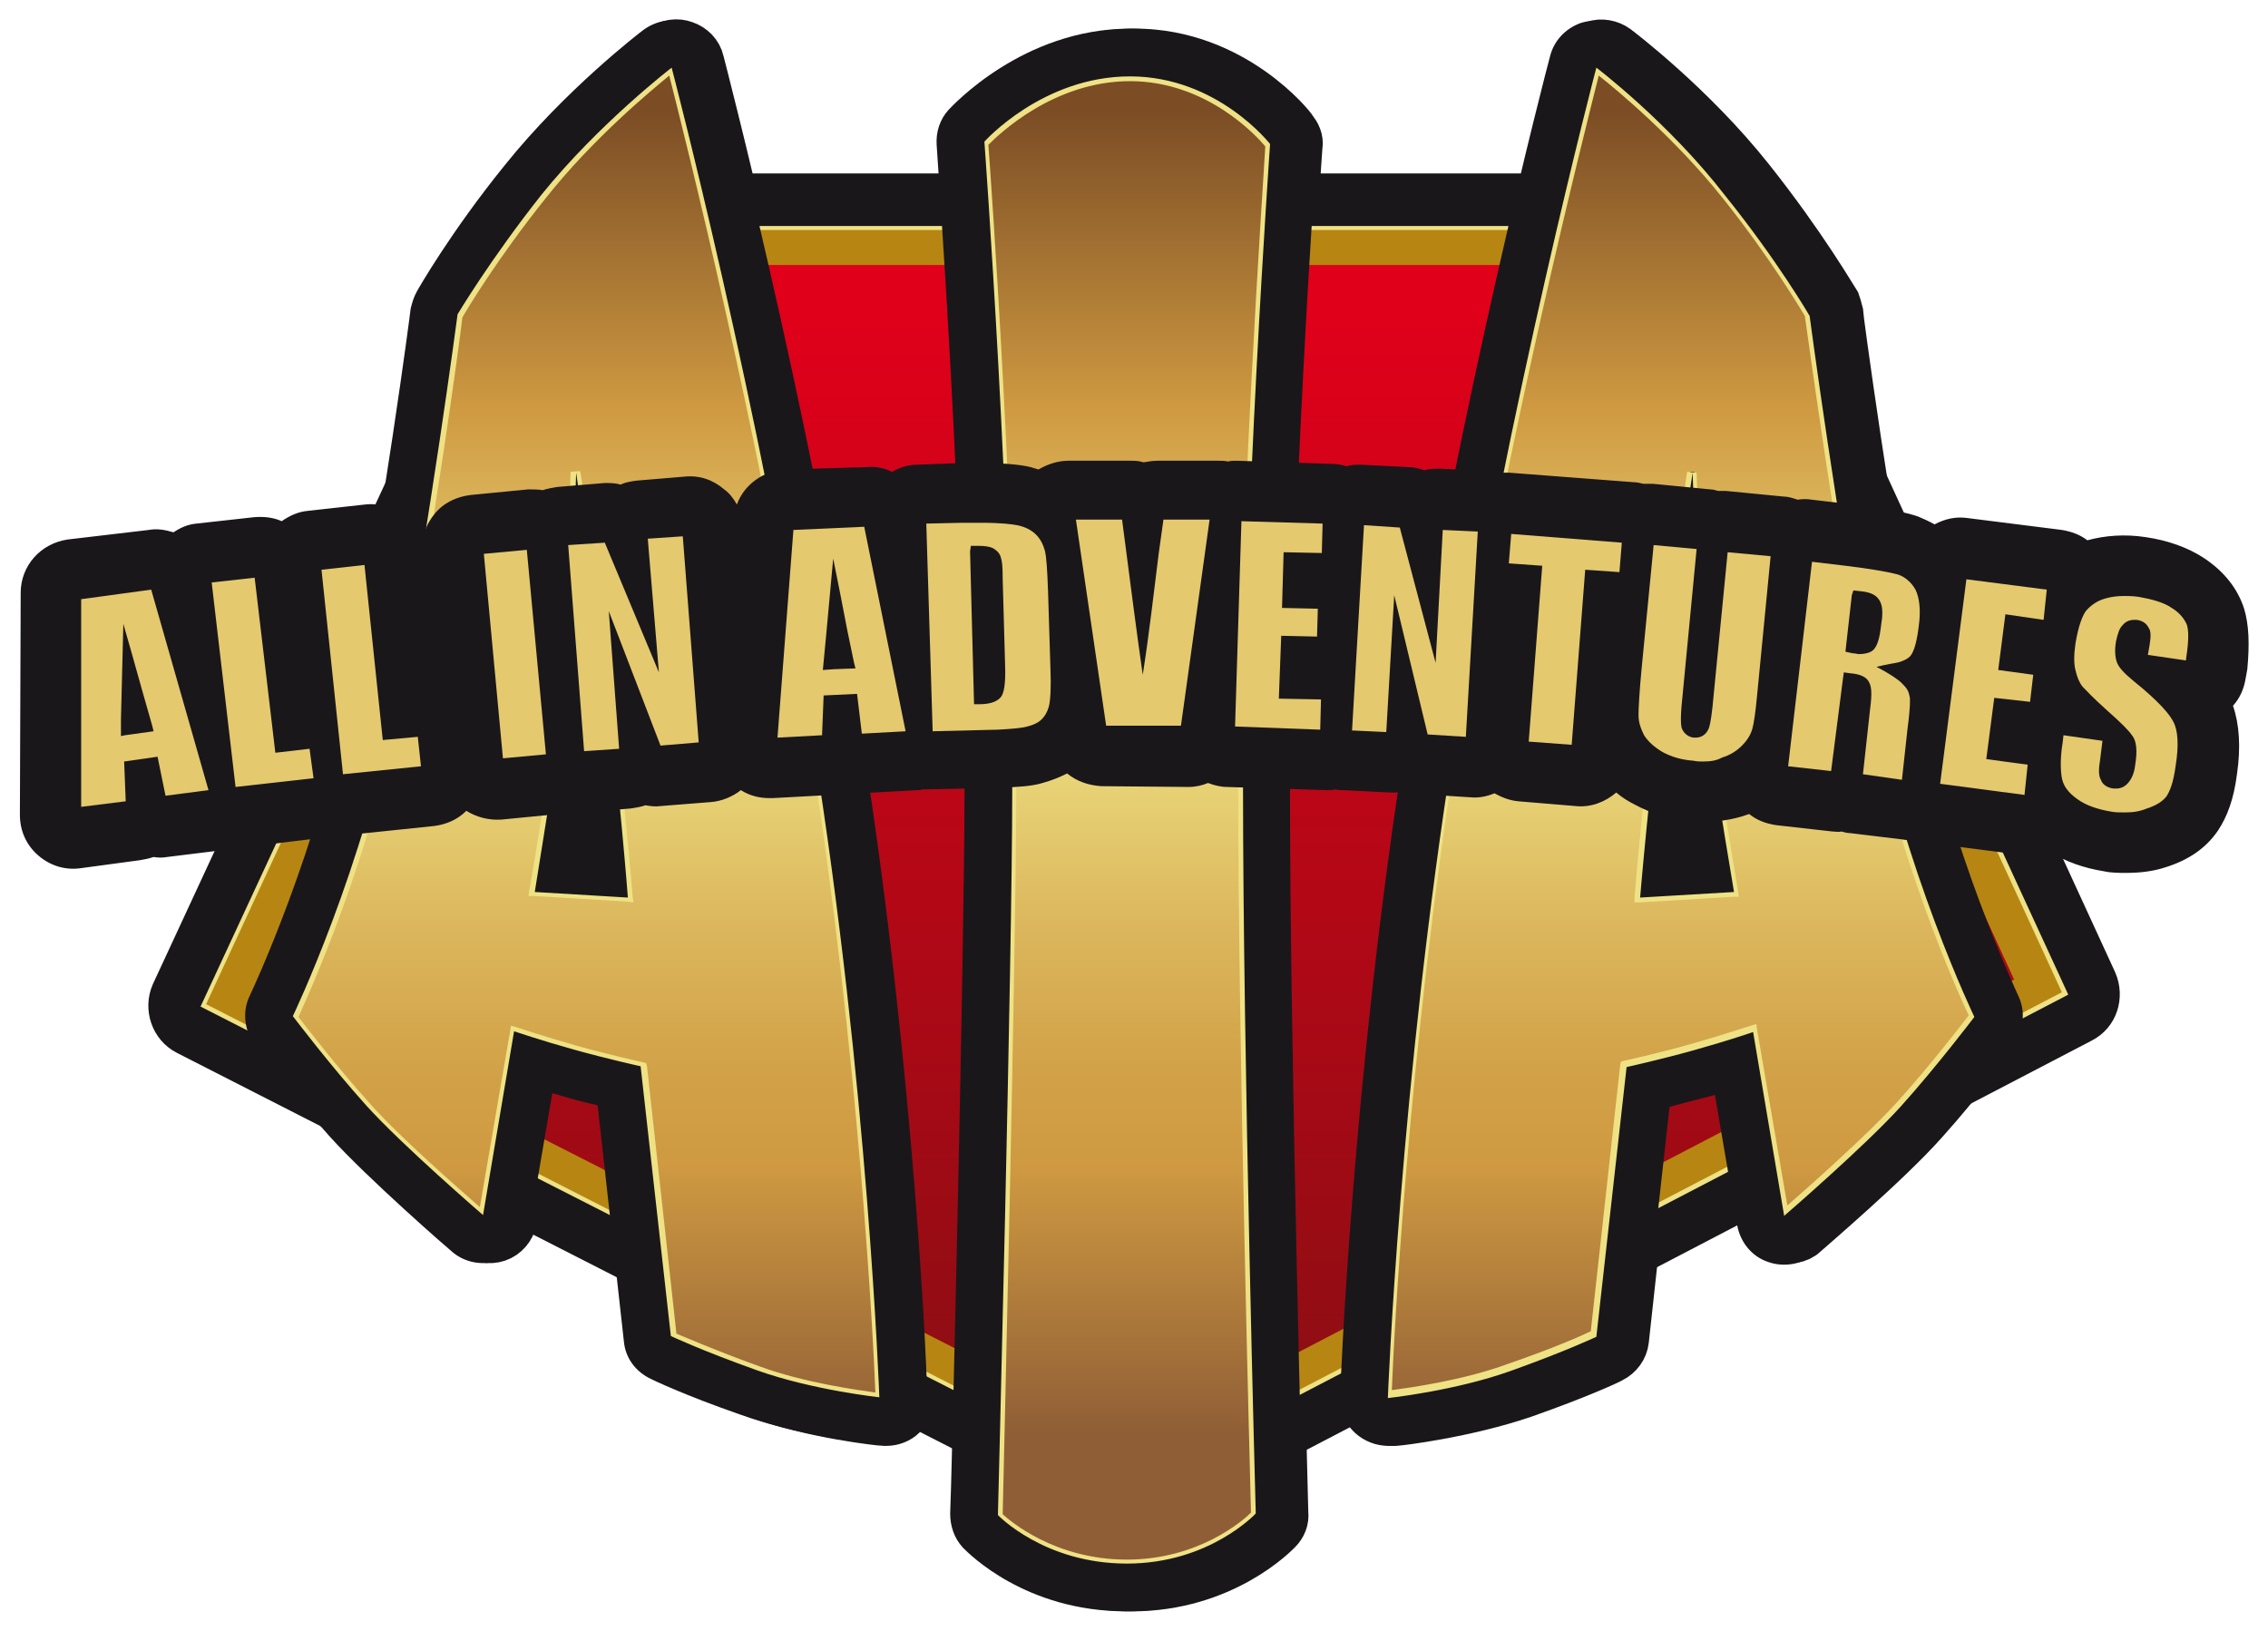
<svg width="285" height="205"  id="Layer_1" xmlns="http://www.w3.org/2000/svg"  x="0px" y="0px"
	 viewBox="0 0 285 205" style="enable-background:new 0 0 285 205;" xml:space="preserve">
<style type="text/css">
	.st0{fill:#1A171B;}
	.st1{fill:#1A171B;stroke:#1A171B;stroke-width:6.613;stroke-miterlimit:10;}
	.st2{fill:url(#SVGID_1_);}
	.st3{fill:#EFE285;}
	.st4{fill:#B78612;}
	.st5{fill:url(#SVGID_2_);}
	.st6{fill:url(#SVGID_3_);}
	.st7{fill:#E4C96E;}
</style>
<g>
	<g>
		<g>
			<path class="st0" d="M262.8,130.8L145.4,192c-0.9,0.5-2,0.8-3,0.8c-1,0-2.1-0.2-3-0.7L22.2,132.3c-3.1-1.6-4.4-5.4-3-8.6
				l45.5-98.1c1.1-2.3,3.4-3.8,6-3.8h144.7c2.5,0,4.9,1.5,6,3.8l44.4,96.6C267.2,125.4,266,129.2,262.8,130.8z"/>
			<path class="st1" d="M87.7,7.8c-0.2-0.9-0.9-1.6-1.8-1.9c-0.8-0.3-1.8-0.2-2.5,0.4c-0.4,0.3-9.5,7.3-16.8,16.4
				C60,31,56,37.9,55.8,38.2c-0.2,0.3-0.3,0.7-0.3,1c0,0.3-3.5,26.6-7.6,47.7C43.8,108,35.1,126.3,35,126.5c-0.5,0.9-0.3,2,0.3,2.8
				c0.2,0.3,4.8,6.4,9.4,11.4c4.5,5.1,14.5,13.7,15,14.1c0.8,0.6,1.8,0.8,2.7,0.5c0.9-0.3,1.6-1.1,1.8-2.1l3.4-20
				c1.3,0.4,2.8,0.9,4.6,1.4c2.6,0.8,5.1,1.4,6.7,1.8l3.6,32c0.1,0.9,0.7,1.8,1.5,2.1c0.2,0.1,4,1.9,11,4.4
				c7.2,2.6,15.7,3.5,16.1,3.5c0.1,0,0.2,0,0.3,0c0.7,0,1.4-0.3,1.8-0.7c0.6-0.5,0.9-1.3,0.9-2.1c0-0.4-1.5-39.9-8.3-82.4
				C98.9,50.7,87.8,8.2,87.7,7.8z M76.6,109.9l-5.6-0.3c0.6-3.9,1.8-11.1,2.7-17.1c0.2-1.2,0.4-2.8,0.5-4.5
				C75.3,96.7,76.2,105.4,76.6,109.9z"/>
			<path class="st1" d="M251.3,126.5c-0.1-0.2-8.8-18.4-12.9-39.6c-4.1-21.1-7.6-47.4-7.6-47.7c-0.1-0.4-0.2-0.7-0.3-1
				c-0.2-0.3-4.2-7.2-10.8-15.5c-7.3-9.2-16.4-16.1-16.8-16.4c-0.7-0.5-1.7-0.7-2.5-0.4c-0.8,0.3-1.5,1-1.8,1.9
				c-0.1,0.4-11.2,42.9-18,85.4c-6.8,42.5-8.3,82-8.3,82.4c0,0.8,0.3,1.5,0.9,2.1c0.5,0.5,1.2,0.7,1.8,0.7c0.1,0,0.2,0,0.3,0
				c0.4,0,8.8-1,16.1-3.5c7.1-2.5,10.9-4.3,11-4.4c0.8-0.4,1.4-1.2,1.5-2.1l3.5-32c1.6-0.4,4.1-1,6.7-1.8c1.8-0.5,3.4-1,4.6-1.4
				l3.4,20c0.2,1,0.8,1.8,1.8,2.1c0.9,0.3,2,0.2,2.7-0.5c0.4-0.4,10.4-8.9,15-14.1c4.5-5,9.1-11.2,9.4-11.4
				C251.6,128.5,251.7,127.4,251.3,126.5z M215.2,109.6l-5.6,0.3c0.4-4.5,1.2-13.2,2.4-21.9c0.2,1.7,0.3,3.2,0.5,4.5
				C213.4,98.5,214.6,105.6,215.2,109.6z"/>
			<path class="st1" d="M142.6,6.9c-12,0-20,8.8-20.4,9.1c-0.5,0.5-0.7,1.3-0.7,2c0,0.5,3.5,47.8,3.5,81.3c0,20.8-1.7,90.3-1.8,91
				c0,0.7,0.2,1.4,0.8,1.9c0.3,0.3,6.8,7,18.2,7c11.4,0,17.9-6.8,18.2-7.1c0.5-0.5,0.8-1.2,0.7-1.9c0-0.6-1.6-58.4-1.6-90.9
				c0-32.4,3.3-80.5,3.4-81c0.1-0.7-0.2-1.3-0.6-1.8C162.2,16.2,154.8,6.9,142.6,6.9z"/>
			
				<linearGradient id="SVGID_1_" gradientUnits="userSpaceOnUse" x1="143.118" y1="10.729" x2="143.118" y2="198.033" gradientTransform="matrix(1 0 0 -1 0 207)">
				<stop  offset="8.582770e-02" style="stop-color:#905E36"/>
				<stop  offset="0.267" style="stop-color:#CF9A41"/>
				<stop  offset="0.331" style="stop-color:#D2A248"/>
				<stop  offset="0.429" style="stop-color:#DCB75D"/>
				<stop  offset="0.549" style="stop-color:#EBDA7D"/>
				<stop  offset="0.574" style="stop-color:#EFE285"/>
				<stop  offset="0.651" style="stop-color:#E4C96E"/>
				<stop  offset="0.773" style="stop-color:#CF9A41"/>
				<stop  offset="0.973" style="stop-color:#7C4D25"/>
			</linearGradient>
			<path class="st2" d="M142.3,196.3c-9.4,0-15.1-5.2-15.9-5.9c0.1-3.4,1.8-70.6,1.8-90.9c0-32.7-3.3-78.6-3.5-81.4
				c0.8-0.9,8-8,18-8c10.1,0,16.6,7.5,17.3,8.4c-0.2,2.7-3.4,49.4-3.4,81.1c0,31.7,1.5,87.7,1.6,90.8
				C157.5,191,151.8,196.3,142.3,196.3z M110.9,175.3c-1.7-0.2-8.9-1.2-15-3.4c-6.1-2.2-9.8-3.9-10.6-4.2l-3.8-33.9l-0.2-0.1
				c0,0-4.2-0.9-8.4-2.1c-4.2-1.2-7.5-2.3-7.5-2.3l-0.3-0.1l-3.9,22.9c-1.9-1.7-10.4-9-14.3-13.4c-4.1-4.5-8.3-10.1-9.1-11.1
				c0.9-1.9,9.1-19.7,13-40.2c4-20.7,7.4-46.4,7.6-47.8c0.4-0.7,4.4-7.3,10.5-15C75.2,16.7,83,10.3,84.8,9
				c1.2,4.6,11.4,44.7,17.8,84.6C109.1,133.8,110.7,171.3,110.9,175.3z M72.7,59.4c0,0.2-0.7,23.9-2,32.7c-1.3,8.7-3.1,19.9-3.2,20
				l-0.1,0.3l12.4,0.7l0-0.3c0-0.2-1.2-14.5-3-28c-1.8-13.4-3.5-25.3-3.6-25.4L72.7,59.4z M175.3,175.3c0.2-4,1.8-41.5,8.2-81.7
				c6.4-40,16.6-80,17.8-84.6c1.8,1.4,9.6,7.7,15.9,15.6c6.2,7.7,10.1,14.4,10.5,15c0.2,1.4,3.6,27.1,7.6,47.8
				c4,20.5,12.1,38.3,13,40.2c-0.7,1-5,6.6-9.1,11.1c-3.9,4.4-12.3,11.7-14.3,13.4l-3.9-22.9l-0.3,0.1c0,0-3.3,1.1-7.5,2.3
				c-4.2,1.2-8.4,2.1-8.4,2.1l-0.2,0.1l-3.8,33.9c-0.8,0.4-4.4,2-10.6,4.2C184.3,174.2,177,175.1,175.3,175.3z M213,59.3
				c0,0.1-1.7,12-3.6,25.4c-1.8,13.4-3,27.8-3,28l0,0.3l12.4-0.7l-0.1-0.3c0-0.1-1.9-11.3-3.2-20c-1.3-8.7-2-32.4-2-32.7L213,59.3z"
				/>
			<path class="st3" d="M201.6,9.5c2.3,1.8,9.6,7.9,15.5,15.3c6,7.5,9.9,14.1,10.4,14.9c0.3,2,3.7,27.3,7.6,47.8
				c3.9,20,11.7,37.5,13,40.1c-1,1.3-5.1,6.6-9,10.9c-3.7,4.1-11.4,10.9-13.8,13l-3.8-22l-0.1-0.7l-0.7,0.2c0,0-3.3,1.1-7.5,2.3
				c-4.2,1.2-8.4,2.1-8.4,2.1l-0.4,0.1l-0.1,0.4l-3.7,33.5c-1,0.5-4.6,2.1-10.4,4.1c-5.7,2.1-12.4,3-14.6,3.3
				c0.2-5.5,2-42.1,8.2-81.3C190.1,54.8,199.9,15.9,201.6,9.5z M206,113.4l0.7,0l11.7-0.7l0.7,0L219,112c0-0.1-1.9-11.3-3.2-20
				c-1.3-8.7-2-32.4-2-32.6l-1.2-0.1c0,0.1-1.7,12-3.6,25.5c-1.8,13.4-3,27.8-3,28L206,113.4z M84.7,9.5
				c1.6,6.3,11.5,45.3,17.7,84.1c6.2,39.2,8,75.8,8.2,81.3c-2.1-0.3-8.9-1.2-14.6-3.3c-5.8-2.1-9.4-3.7-10.4-4.1L81.9,134l-0.1-0.4
				l-0.4-0.1c0,0-4.1-0.9-8.4-2.1c-4.2-1.2-7.5-2.3-7.5-2.3l-0.7-0.2l-0.1,0.7l-3.8,22c-2.5-2.2-10.2-8.9-13.8-13
				c-3.9-4.3-8-9.6-9-10.9c1.2-2.6,9.1-20,13-40.1c4-20.5,7.4-45.8,7.6-47.8c0.5-0.9,4.4-7.4,10.4-14.9
				C75.1,17.4,82.4,11.4,84.7,9.5z M80.2,113.4l-0.1-0.7c0-0.2-1.2-14.6-3-28c-1.8-13.4-3.5-25.3-3.6-25.5l-1.2,0.1
				c0,0.2-0.7,23.9-2,32.6c-1.3,8.7-3.1,19.9-3.2,20l-0.1,0.7l0.7,0l11.7,0.7L80.2,113.4z M142.6,10.2c9.7,0,16,7,17,8.2
				c-0.2,3.7-3.4,49.7-3.4,81c0,31.4,1.5,86.4,1.6,90.7c-1,1-6.6,5.9-15.6,5.9c-9,0-14.6-4.8-15.6-5.7c0.1-4.7,1.7-70.7,1.7-90.8
				c0-32.3-3.2-77.4-3.5-81.3C126.1,16.9,133,10.2,142.6,10.2z M201.2,8.5c0,0-11.1,42.3-17.9,85.1c-6.8,42.8-8.3,82.1-8.3,82.1
				s8.4-0.9,15.4-3.4c7-2.5,10.8-4.3,10.8-4.3l3.8-33.9c0,0,4.1-0.9,8.4-2.1c4.3-1.2,7.5-2.3,7.5-2.3l3.9,23.1
				c0,0,10.2-8.8,14.7-13.8c4.5-5,9.2-11.2,9.2-11.2s-8.9-18.5-13.1-40.3c-4.1-21.4-7.6-47.8-7.6-47.8s-4-6.9-10.6-15.1
				C210.4,15.4,201.2,8.5,201.2,8.5z M206.7,112.8c0,0,1.2-14.4,3-28c1.8-13.6,3.6-25.4,3.6-25.4s0.7,23.9,2,32.7
				c1.3,8.8,3.2,20,3.2,20L206.7,112.8z M85,8.5c0,0-9.1,7-16.3,15.9c-6.5,8.2-10.6,15.1-10.6,15.1S54.7,66,50.5,87.4
				c-4.2,21.8-13.1,40.3-13.1,40.3s4.7,6.2,9.2,11.2s14.7,13.8,14.7,13.8l3.9-23.1c0,0,3.2,1.1,7.5,2.3c4.3,1.2,8.4,2.1,8.4,2.1
				l3.8,33.9c0,0,3.8,1.8,10.8,4.3c7,2.5,15.4,3.4,15.4,3.4s-1.4-39.2-8.3-82.1S85,8.5,85,8.5z M79.6,112.8l-11.7-0.7
				c0,0,1.8-11.2,3.2-20c1.3-8.8,2-32.7,2-32.7s1.7,11.9,3.6,25.4C78.4,98.4,79.6,112.8,79.6,112.8z M142.6,9.6
				c-11,0-18.3,8.2-18.3,8.2s3.5,47.6,3.5,81.5c0,21.1-1.8,91.1-1.8,91.1s5.8,6.1,16.2,6.1c10.4,0,16.2-6.3,16.2-6.3
				s-1.6-58.1-1.6-90.9c0-32.8,3.4-81.2,3.4-81.2S153.6,9.6,142.6,9.6z"/>
			<path class="st4" d="M25.5,126.4l45.3-97.7h144.4l44.3,96.2l-117.1,61L25.5,126.4z"/>
			<path class="st3" d="M215,28.9l44.1,95.8l-116.8,60.9L25.9,126.2L71,28.9H215z M215.4,28.4H70.7l-45.5,98.1l117.2,59.7
				l117.5-61.2L215.4,28.4z"/>
			
				<linearGradient id="SVGID_2_" gradientUnits="userSpaceOnUse" x1="142.498" y1="26.148" x2="142.498" y2="173.724" gradientTransform="matrix(1 0 0 -1 0 207)">
				<stop  offset="0" style="stop-color:#8A0E13"/>
				<stop  offset="0.973" style="stop-color:#E1001A"/>
			</linearGradient>
			<path class="st5" d="M31.9,124.6l110.4,56.2l110.8-57.7l-41.3-89.8H74.3L31.9,124.6z"/>
			<path class="st0" d="M108.3,92.7C101.5,50,90.3,7.5,90.2,7c-0.5-1.9-1.9-3.5-3.8-4.1c-1.9-0.7-4-0.3-5.6,0.9
				c-0.4,0.3-9.8,7.5-17.4,17c-6.8,8.4-10.9,15.6-11,15.8c-0.4,0.7-0.6,1.4-0.8,2.2c0,0.3-3.5,26.6-7.6,47.5
				c-4,20.6-12.5,38.6-12.6,38.8c-1,2-0.7,4.4,0.6,6.2c0.1,0.1,4.8,6.4,9.5,11.6c4.7,5.2,14.8,14,15.3,14.4c1.6,1.4,3.9,1.8,5.9,1.1
				c2-0.7,3.5-2.5,3.9-4.6l2.8-16.4c0.4,0.1,0.8,0.2,1.1,0.3c1.6,0.5,3.2,0.9,4.6,1.2l3.3,29.7c0.2,2.1,1.5,3.8,3.4,4.7
				c0.2,0.1,4.1,2,11.3,4.5c7.6,2.7,16.4,3.7,16.8,3.7c0.2,0,0.4,0,0.6,0c1.5,0,3-0.6,4.1-1.6c1.3-1.2,2-2.8,1.9-4.6
				C116.6,175,115.1,135.5,108.3,92.7z"/>
			<path class="st0" d="M253.6,125.1c-0.1-0.3-8.6-18.2-12.6-38.8c-4-20.7-7.4-46.4-7.6-47.5c-0.1-0.8-0.4-1.5-0.8-2.2
				c-0.2-0.3-4.3-7.4-11-15.8c-7.6-9.5-17-16.7-17.4-17c-1.6-1.2-3.7-1.5-5.6-0.9c-1.9,0.7-3.3,2.2-3.8,4.1
				c-0.5,1.8-11.3,43.4-18.1,85.7c-6.8,42.6-8.3,82.4-8.3,82.8c-0.1,1.7,0.6,3.4,1.9,4.6c1.1,1,2.6,1.6,4.1,1.6c0.2,0,0.4,0,0.6,0
				c0.4,0,9.2-1,16.8-3.7c7.2-2.6,11.1-4.4,11.3-4.5c1.9-0.9,3.1-2.7,3.4-4.7l3.3-29.7c1.4-0.4,3-0.8,4.6-1.2
				c0.4-0.1,0.7-0.2,1.1-0.3l2.8,16.4c0.4,2.1,1.8,3.9,3.9,4.6c2,0.7,4.3,0.3,5.9-1.1c0.4-0.4,10.6-9.1,15.3-14.4
				c4.6-5.2,9.3-11.4,9.5-11.6C254.3,129.5,254.6,127.1,253.6,125.1z"/>
			<path class="st0" d="M142,3.6c-13.5,0-22.4,9.8-22.8,10.2c-1.1,1.2-1.6,2.8-1.5,4.4c0,0.5,3.5,47.7,3.5,81.1
				c0,20.8-1.7,90.2-1.8,90.9c0,1.6,0.5,3.1,1.6,4.3c0.8,0.8,7.9,8,20.5,8c12.8,0,20.3-7.8,20.6-8.1c1.1-1.1,1.7-2.7,1.6-4.3
				c0-0.6-1.6-58.4-1.6-90.8c0-32.4,3.3-80.3,3.4-80.8c0.1-1.5-0.3-2.9-1.2-4.1C164.1,14.1,155.8,3.6,142,3.6z"/>
			
				<linearGradient id="SVGID_3_" gradientUnits="userSpaceOnUse" x1="142.512" y1="10.729" x2="142.512" y2="197.973" gradientTransform="matrix(1 0 0 -1 0 207)">
				<stop  offset="8.582770e-02" style="stop-color:#905E36"/>
				<stop  offset="0.267" style="stop-color:#CF9A41"/>
				<stop  offset="0.331" style="stop-color:#D2A248"/>
				<stop  offset="0.429" style="stop-color:#DCB75D"/>
				<stop  offset="0.549" style="stop-color:#EBDA7D"/>
				<stop  offset="0.574" style="stop-color:#EFE285"/>
				<stop  offset="0.651" style="stop-color:#E4C96E"/>
				<stop  offset="0.773" style="stop-color:#CF9A41"/>
				<stop  offset="0.973" style="stop-color:#7C4D25"/>
			</linearGradient>
			<path class="st6" d="M141.7,196.3c-9.4,0-15.1-5.2-15.9-5.9c0.1-3.4,1.8-70.5,1.8-90.9c0-32.7-3.3-78.6-3.5-81.4
				c0.8-0.9,8-8,18-8c10.1,0,16.6,7.5,17.3,8.4c-0.2,2.7-3.4,49.4-3.4,81.1c0,31.7,1.5,87.7,1.6,90.8
				C156.9,191,151.2,196.3,141.7,196.3z M110.3,175.3c-1.7-0.2-8.9-1.2-15-3.4c-6.1-2.2-9.8-3.9-10.6-4.2l-3.8-33.9l-0.2-0.1
				c0,0-4.2-0.9-8.4-2.1c-4.2-1.2-7.5-2.3-7.5-2.3l-0.3-0.1l-3.9,23c-1.9-1.7-10.4-9-14.3-13.4c-4.1-4.5-8.4-10.1-9.1-11.1
				c0.9-1.9,9.1-19.7,13-40.2c4-20.7,7.4-46.4,7.6-47.8c0.4-0.6,4.4-7.3,10.5-15C74.6,16.8,82.5,10.4,84.2,9
				c1.2,4.6,11.4,44.6,17.8,84.6C108.5,133.8,110.1,171.3,110.3,175.3z M72.1,59.4c0,0.2-0.7,23.9-2,32.7c-1.3,8.7-3.1,19.9-3.2,20
				l-0.1,0.3l12.4,0.7l0-0.3c0-0.2-1.2-14.5-3-28c-1.8-13.4-3.5-25.3-3.6-25.4L72.1,59.4z M174.7,175.3c0.2-4,1.8-41.5,8.2-81.7
				c6.4-40,16.6-80,17.8-84.6c1.8,1.4,9.6,7.7,15.9,15.6c6.2,7.7,10.1,14.4,10.5,15c0.2,1.4,3.6,27.1,7.6,47.8
				c4,20.5,12.1,38.3,13,40.2c-0.7,1-5,6.6-9.1,11.1c-3.9,4.4-12.4,11.7-14.3,13.4l-3.9-22.9l-0.3,0.1c0,0-3.3,1.1-7.5,2.3
				c-4.2,1.2-8.4,2.1-8.4,2.1l-0.2,0.1l-3.8,33.9c-0.8,0.4-4.4,2-10.6,4.2C183.6,174.2,176.4,175.1,174.7,175.3z M212.4,59.3
				c0,0.1-1.7,12-3.6,25.4c-1.8,13.4-3,27.8-3,28l0,0.3l12.4-0.7l-0.1-0.3c0-0.1-1.9-11.3-3.2-20c-1.3-8.7-2-32.4-2-32.7L212.4,59.3
				z"/>
			<path class="st3" d="M84.1,9.5c1.6,6.3,11.5,45.3,17.7,84.2c6.2,39.2,8,75.8,8.2,81.3c-2.1-0.3-8.9-1.2-14.6-3.3
				c-5.8-2.1-9.4-3.7-10.4-4.1L81.3,134l-0.1-0.4l-0.4-0.1c0,0-4.1-0.9-8.4-2.1c-4.2-1.2-7.5-2.3-7.5-2.3l-0.7-0.2l-0.1,0.7
				l-3.8,22.1c-2.5-2.2-10.2-8.9-13.8-13c-3.9-4.3-8-9.6-9-10.9c1.2-2.6,9.1-20,13-40.1c4-20.5,7.4-45.8,7.6-47.8
				c0.5-0.9,4.4-7.4,10.4-14.9C74.5,17.4,81.8,11.4,84.1,9.5z M79.6,113.4l-0.1-0.7c0-0.2-1.2-14.6-3-28
				c-1.8-13.4-3.5-25.3-3.6-25.5l-1.2,0.1c0,0.2-0.7,23.9-2,32.6c-1.3,8.7-3.1,19.9-3.2,20l-0.1,0.7l0.7,0l11.7,0.7L79.6,113.4z
				 M200.9,9.5c2.3,1.8,9.6,7.9,15.5,15.3c6,7.5,9.9,14.1,10.4,14.9c0.3,2,3.7,27.3,7.6,47.8c3.9,20,11.7,37.5,13,40.1
				c-1,1.3-5.1,6.6-9,10.9c-3.7,4.1-11.4,10.9-13.8,13l-3.8-22.1l-0.1-0.7l-0.7,0.2c0,0-3.3,1.1-7.5,2.3c-4.2,1.2-8.4,2.1-8.4,2.1
				l-0.4,0.1l-0.1,0.4l-3.7,33.5c-1,0.5-4.6,2.1-10.4,4.1c-5.7,2.1-12.4,3-14.6,3.3c0.2-5.5,2-42.1,8.2-81.3
				C189.4,54.8,199.3,15.9,200.9,9.5z M205.4,113.4l0.7,0l11.7-0.7l0.7,0l-0.1-0.7c0-0.1-1.9-11.3-3.2-20c-1.3-8.7-2-32.4-2-32.6
				l-1.2-0.1c0,0.1-1.7,12-3.6,25.5c-1.8,13.4-3,27.8-3,28L205.4,113.4z M142,10.2c9.7,0,16,7,17,8.2c-0.2,3.7-3.4,49.7-3.4,81
				c0,31.4,1.5,86.4,1.6,90.7c-1,1-6.6,5.9-15.6,5.9c-9,0-14.6-4.8-15.6-5.7c0.1-4.7,1.7-70.7,1.7-90.8c0-32.3-3.2-77.4-3.5-81.3
				C125.5,16.9,132.4,10.2,142,10.2z M200.6,8.5c0,0-11.1,42.3-17.9,85.1c-6.8,42.8-8.3,82.1-8.3,82.1s8.4-0.9,15.4-3.4
				c7-2.5,10.8-4.3,10.8-4.3l3.8-33.9c0,0,4.1-0.9,8.4-2.1c4.3-1.2,7.5-2.3,7.5-2.3l3.9,23.1c0,0,10.2-8.8,14.7-13.8
				c4.5-5,9.2-11.2,9.2-11.2s-8.9-18.5-13.1-40.3c-4.1-21.4-7.6-47.8-7.6-47.8s-4-6.9-10.6-15.1C209.7,15.4,200.6,8.5,200.6,8.5z
				 M206.1,112.8c0,0,1.2-14.4,3-28s3.6-25.4,3.6-25.4s0.7,23.9,2,32.7c1.3,8.8,3.2,20,3.2,20L206.1,112.8z M84.4,8.5
				c0,0-9.1,7-16.3,15.9c-6.5,8.2-10.6,15.1-10.6,15.1S54,66,49.9,87.4c-4.2,21.8-13.1,40.3-13.1,40.3s4.7,6.2,9.2,11.2
				s14.7,13.8,14.7,13.8l3.9-23.1c0,0,3.2,1.1,7.5,2.3c4.3,1.2,8.4,2.1,8.4,2.1l3.8,33.9c0,0,3.8,1.8,10.8,4.3
				c7,2.5,15.4,3.4,15.4,3.4s-1.4-39.2-8.3-82.1C95.5,50.8,84.4,8.5,84.4,8.5z M78.9,112.8l-11.7-0.7c0,0,1.8-11.2,3.2-20
				c1.3-8.8,2-32.7,2-32.7s1.7,11.9,3.6,25.4C77.8,98.4,78.9,112.8,78.9,112.8z M142,9.6c-11,0-18.3,8.2-18.3,8.2s3.5,47.6,3.5,81.5
				c0,21.1-1.8,91.1-1.8,91.1s5.8,6.1,16.2,6.1c10.4,0,16.2-6.3,16.2-6.3s-1.6-58.1-1.6-90.9c0-32.8,3.4-81.2,3.4-81.2
				S153,9.6,142,9.6z"/>
			<path class="st0" d="M282,76.5c-0.8-2.5-2.5-4.7-5.1-6.4c-2-1.3-4.5-2.2-7.3-2.6c-2.6-0.4-5.1-0.2-7.3,0.4
				c-0.9-0.7-2-1.1-3.2-1.3l-11.9-1.5c-1.4-0.2-2.8,0.1-4.1,0.8c-0.7-0.4-1.4-0.7-2.1-1c-1.2-0.4-3.1-0.9-8.2-1.5l-5.1-0.6
				c-0.6-0.1-1.2-0.1-1.8,0c-0.6-0.2-1.2-0.4-1.8-0.4l-7.2-0.7c-0.3,0-0.7,0-1,0c-0.3-0.1-0.7-0.2-1-0.2l-7.2-0.7
				c-0.4,0-0.8,0-1.2,0c-0.4-0.1-0.8-0.2-1.2-0.2l-15.7-1.2c-0.4,0-0.8,0-1.3,0c-0.5-0.1-0.9-0.2-1.3-0.2l-6-0.3c-0.7,0-1.4,0-2,0.2
				c-0.6-0.2-1.3-0.4-2-0.4l-6-0.3c-0.6,0-1.2,0-1.8,0.2c-0.6-0.2-1.2-0.3-1.8-0.3l-12-0.4c-0.4,0-0.7,0-1.1,0.1
				c-0.4-0.1-0.8-0.1-1.2-0.1l-7.6,0c-0.6,0-1.2,0.1-1.8,0.2c-0.6-0.2-1.2-0.2-1.8-0.2l-7.6,0c-1.3,0-2.6,0.4-3.8,1.1
				c-0.3-0.1-0.7-0.2-1-0.3c-1.3-0.3-3.4-0.6-8.8-0.5l-5.4,0.2c-1.1,0-2.2,0.3-3.2,0.9c-1-0.5-2.1-0.7-3.1-0.6L98.6,59
				c-2.7,0.2-5.1,1.9-6,4.4c-0.4-0.7-0.9-1.4-1.6-1.9c-1.4-1.2-3.1-1.8-5-1.6l-6,0.5c-0.7,0.1-1.4,0.2-2,0.5c-0.7-0.2-1.3-0.2-2-0.2
				l-6,0.5c-0.6,0.1-1.2,0.2-1.8,0.4c-0.6-0.1-1.2-0.1-1.8-0.1l-7.2,0.7c-1.8,0.2-3.5,1-4.6,2.4c-0.9,1.1-1.4,2.3-1.5,3.6
				c-0.4-1.3-1.2-2.4-2.2-3.3c-1.4-1.1-3.2-1.7-5-1.5l-7.2,0.8c-1.2,0.1-2.3,0.6-3.3,1.3c-1.1-0.5-2.3-0.6-3.5-0.5l-7.2,0.8
				c-1.1,0.1-2,0.5-2.9,1.1c-1-0.3-2-0.5-3.1-0.3L8.5,67.8c-3.4,0.5-5.9,3.3-5.9,6.7l-0.1,27.9c0,2,0.8,3.8,2.3,5.1
				c1.5,1.3,3.4,1.9,5.4,1.6l7.4-1c0.6-0.1,1.1-0.2,1.7-0.4c0.6,0.1,1.2,0.1,1.7,0l7.3-0.9c0.2,0,0.4-0.1,0.6-0.1
				c0.3,0,0.5,0,0.8-0.1l11.5-1.4c0.3,0,0.6-0.1,0.9-0.2c0.3,0,0.7,0,1,0l11.5-1.2c1.5-0.2,2.9-0.8,4-1.9c1.3,0.8,2.8,1.2,4.4,1.1
				l7.2-0.7c0.5-0.1,1.1-0.2,1.6-0.3c0.5,0.1,1,0.1,1.5,0.1l6-0.5c0.6-0.1,1.3-0.2,1.8-0.4c0.6,0.1,1.2,0.2,1.9,0.1l6.3-0.5
				c1.4-0.1,2.8-0.7,3.8-1.5c1.1,0.7,2.3,1,3.6,1c0.1,0,0.2,0,0.4,0l7.4-0.4c0.6,0,1.2-0.1,1.7-0.3c0.6,0.1,1.1,0.2,1.7,0.1l7.4-0.4
				c0.2,0,0.4,0,0.6-0.1c0.2,0,0.3,0,0.5,0l9.3-0.2c2.3-0.1,4-0.2,5.3-0.6c1.1-0.3,2.1-0.7,3.1-1.2c1.2,1,2.7,1.5,4.3,1.6l11,0.1
				c0.8,0,1.7-0.2,2.4-0.5c0.8,0.3,1.6,0.5,2.4,0.5l12.5,0.4c0.4,0,0.7,0,1.1-0.1c0.3,0.1,0.7,0.1,1,0.1l6,0.3c0.6,0,1.3,0,1.9-0.2
				c0.6,0.2,1.2,0.3,1.8,0.4l6.3,0.4c1,0.1,2-0.1,3-0.5c0.9,0.5,1.9,0.9,3,1l7.2,0.6c1.9,0.2,3.7-0.5,5.1-1.7
				c0.7,0.6,1.5,1.1,2.3,1.5c2,1.1,4.3,1.8,6.9,2.1c2.4,0.2,4.6,0,6.6-0.6c0.3-0.1,0.6-0.2,0.9-0.3c1,0.8,2.1,1.2,3.4,1.4l7.1,0.8
				c0.4,0,0.7,0.1,1.1,0c0.4,0.1,0.7,0.2,1.1,0.2l6.6,0.8c0.5,0.1,0.9,0.1,1.5,0c0.5,0.2,1,0.3,1.5,0.4l12.4,1.6
				c1.1,0.2,2.2,0,3.2-0.4c1.9,1.2,4.2,2,6.7,2.4c0.9,0.2,1.9,0.2,2.8,0.2c1.7,0,3.4-0.2,4.9-0.7c2.9-0.9,5.1-2.4,6.6-4.6
				c1.2-1.8,2-4,2.4-7.1c0.5-3.4,0.3-6.3-0.5-8.6c0.9-1,1.4-2.2,1.6-3.5l0.2-1.1C282.7,80.9,282.6,78.5,282,76.5z"/>
		</g>
		<polygon class="st7" points="26.6,73.2 32,72.6 34.6,94.6 38.9,94.1 39.4,97.8 29.6,98.9 		"/>
		<polygon class="st7" points="40.4,71.6 45.8,71 48.1,93 52.5,92.6 52.9,96.3 43.1,97.3 		"/>
		<polygon class="st7" points="60.8,69.6 66.2,69.1 68.6,94.8 63.2,95.3 		"/>
		<path class="st7" d="M116.4,65.8l4.5-0.1c0.9,0,1.7,0,2.4,0c0,0,0,0,0,0c2.7,0,3.9,0.2,4.5,0.3c1,0.2,1.8,0.6,2.4,1.2
			c0.6,0.6,0.9,1.3,1.1,2c0.2,0.8,0.3,2.4,0.4,5.1l0.3,9.7c0.1,2.4,0,4-0.2,4.8c-0.2,0.7-0.5,1.2-0.9,1.6c-0.4,0.4-1,0.7-1.8,0.9
			c-0.7,0.2-1.9,0.3-3.7,0.4l-8.2,0.2L116.4,65.8z M121.9,69.3l0.5,19.2h0.7c1,0,2.3-0.2,2.8-1.1c0.2-0.4,0.5-1.2,0.4-3.9l-0.3-10.7
			c0-1.8-0.1-2.3-0.2-2.6c-0.1-0.6-0.5-1-1-1.3c-0.4-0.2-1-0.3-1.8-0.3h-1L121.9,69.3z"/>
		<polygon class="st7" points="155.2,91.3 156,65.5 166.2,65.8 166.1,69.5 161.3,69.4 161.1,76.4 165.6,76.5 165.5,80 161,79.9 
			160.7,87.8 166,87.9 165.9,91.7 		"/>
		<polygon class="st7" points="192.1,93.2 193.8,71.1 189.6,70.8 189.9,67.1 203.8,68.2 203.5,71.9 199.2,71.6 197.5,93.6 		"/>
		<path class="st7" d="M214,95.7c-0.4,0-0.8,0-1.2-0.1c-1.5-0.1-2.8-0.5-3.9-1.1c-1-0.6-1.8-1.3-2.3-2.1c-0.4-0.8-0.7-1.6-0.7-2.5
			c0-0.9,0.1-2.9,0.4-6l1.5-15.4l5.4,0.5l-1.9,19.8c-0.1,1.3-0.1,2.1,0,2.6c0.2,0.7,0.8,1.2,1.5,1.3l0.3,0c0.7,0,1.3-0.4,1.6-1.1
			c0.1-0.2,0.3-0.9,0.5-2.8l1.9-19.4l5.4,0.5l-1.7,17.5c-0.2,2.1-0.4,3.5-0.6,4.2c-0.2,0.7-0.6,1.4-1.3,2.1
			c-0.7,0.7-1.5,1.2-2.5,1.5C215.7,95.6,214.9,95.7,214,95.7z"/>
		<polygon class="st7" points="243.8,98.5 247.1,72.8 257.2,74.1 256.8,77.9 252,77.2 251.1,84.2 255.5,84.8 255.1,88.2 250.6,87.7 
			249.6,95.4 254.8,96.1 254.4,99.9 		"/>
		<path class="st7" d="M267,102.1c-0.6,0-1.2,0-1.7-0.1c-1.8-0.3-3.2-0.8-4.3-1.6c-1.1-0.8-1.7-1.6-1.9-2.6
			c-0.2-1.1-0.2-2.7,0.1-4.5l0.1-0.9l4.9,0.7l-0.3,2.4c-0.2,1.2-0.2,2,0.1,2.5c0.2,0.6,0.8,1,1.6,1.1c0.2,0,0.3,0,0.3,0
			c0.7,0,1.2-0.3,1.6-0.8c0.4-0.5,0.7-1.2,0.8-2.1c0.3-1.8,0.2-3.1-0.4-3.8c-0.4-0.6-1.4-1.6-3.1-3.1c-1.9-1.7-2.7-2.6-3.1-3
			c-0.4-0.5-0.7-1.2-0.9-2.1c-0.2-0.8-0.2-1.9,0-3.3c0.4-2.4,0.9-3.5,1.3-4.1c0.6-0.7,1.4-1.3,2.5-1.6c0.7-0.2,1.5-0.3,2.3-0.3
			c0.5,0,1,0,1.8,0.1c1.7,0.3,3.2,0.7,4.2,1.4c1,0.6,1.6,1.4,1.9,2.1c0.2,0.6,0.3,1.8-0.1,4.3l0,0.2l-4.8-0.7l0.2-1.1
			c0.2-1.2,0.2-1.9-0.1-2.3c-0.3-0.6-0.8-0.9-1.5-1c-0.1,0-0.2,0-0.3,0c-0.6,0-1.1,0.2-1.5,0.7c-0.4,0.4-0.6,1.1-0.8,2
			c-0.2,1.2-0.1,2,0.1,2.6c0.2,0.6,0.8,1.3,2,2.3c3.5,2.8,4.7,4.4,5.1,5.2c0.6,1.1,0.7,3,0.3,5.5c-0.3,2.3-0.8,3.3-1.1,3.8
			c-0.5,0.7-1.3,1.2-2.5,1.6C268.8,102,268,102.1,267,102.1z"/>
		<polygon class="st7" points="179.4,92.3 175.2,74.8 174.2,92 169.9,91.8 171.4,66 175.9,66.3 180.4,83.3 181.3,66.6 185.7,66.8 
			184.2,92.6 		"/>
		<polygon class="st7" points="71.4,68.5 76,68.2 82.8,84.5 81.4,67.7 85.8,67.4 87.8,93.3 83,93.7 76.5,76.8 77.8,94.1 73.4,94.4 
					"/>
		<path class="st7" d="M99.7,66.6l8.9-0.4l5.2,25.7l-5.5,0.3l-0.6-5l-4.2,0.2l-0.2,5l-5.6,0.3L99.7,66.6z M103.8,80l-0.4,4.2
			l1.4-0.1l2.7-0.1l-0.2-0.8c-0.8-3.8-0.8-3.8-1.7-8.5l-0.9-4.5v0v0"/>
		<path class="st7" d="M10.2,75.3l8.8-1.2l7.2,25.2l-5.4,0.7l-1-4.9l-4.2,0.6l0.2,5l-5.6,0.7L10.2,75.3z M15.2,90.4l0,2.1l0.5-0.1
			l3.6-0.5l-0.2-0.8c-1.1-3.8-1.3-4.6-2.6-9.2l-1-3.5l0,0l0,0"/>
		<path class="st7" d="M234.1,97.3l0.9-8.2c0.3-2.2,0.1-2.9-0.1-3.3c-0.3-0.7-1.1-1.1-2.5-1.2l-0.7-0.1l-0.1,0.7l-1.5,11.7l-5.4-0.6
			l3-25.7l4.2,0.5c3.3,0.4,5.5,0.8,6.6,1.1c0.9,0.3,1.7,1,2.2,1.9c0.5,1,0.7,2.6,0.4,4.7c-0.3,2.5-0.8,3.4-1.1,3.7
			c-0.3,0.3-0.7,0.5-1.3,0.7c-0.8,0.2-0.6,0.1-2,0.4l-0.9,0.2l0,0l0,0l1.1,0.6c0.5,0.3,1,0.6,1.4,0.9c0.6,0.4,0.8,0.7,1.1,1
			c0.5,0.6,0.5,1,0.6,1.4c0,0.2,0.1,0.9-0.3,3.9l-0.7,6.4L234.1,97.3z M232.7,74.8l-0.8,7.1l0.9,0.2c0.3,0,0.6,0.1,0.8,0.1
			c0.6,0,1.1-0.1,1.5-0.3c0.6-0.3,1-1.2,1.2-2.7l0.2-1.5c0.1-1.1,0-1.9-0.5-2.5c-0.4-0.5-1.1-0.8-2.2-0.9l-0.9-0.1L232.7,74.8z"/>
	</g>
	<path class="st7" d="M143.6,84.8c0.8-5.1,1.4-10.4,2-15.2l0.6-4.3l5.8,0l-3.6,25.9l-9.4,0l-3.8-25.9l5.8,0
		C142,72.9,142.8,79.3,143.6,84.8"/>
</g>
</svg>
